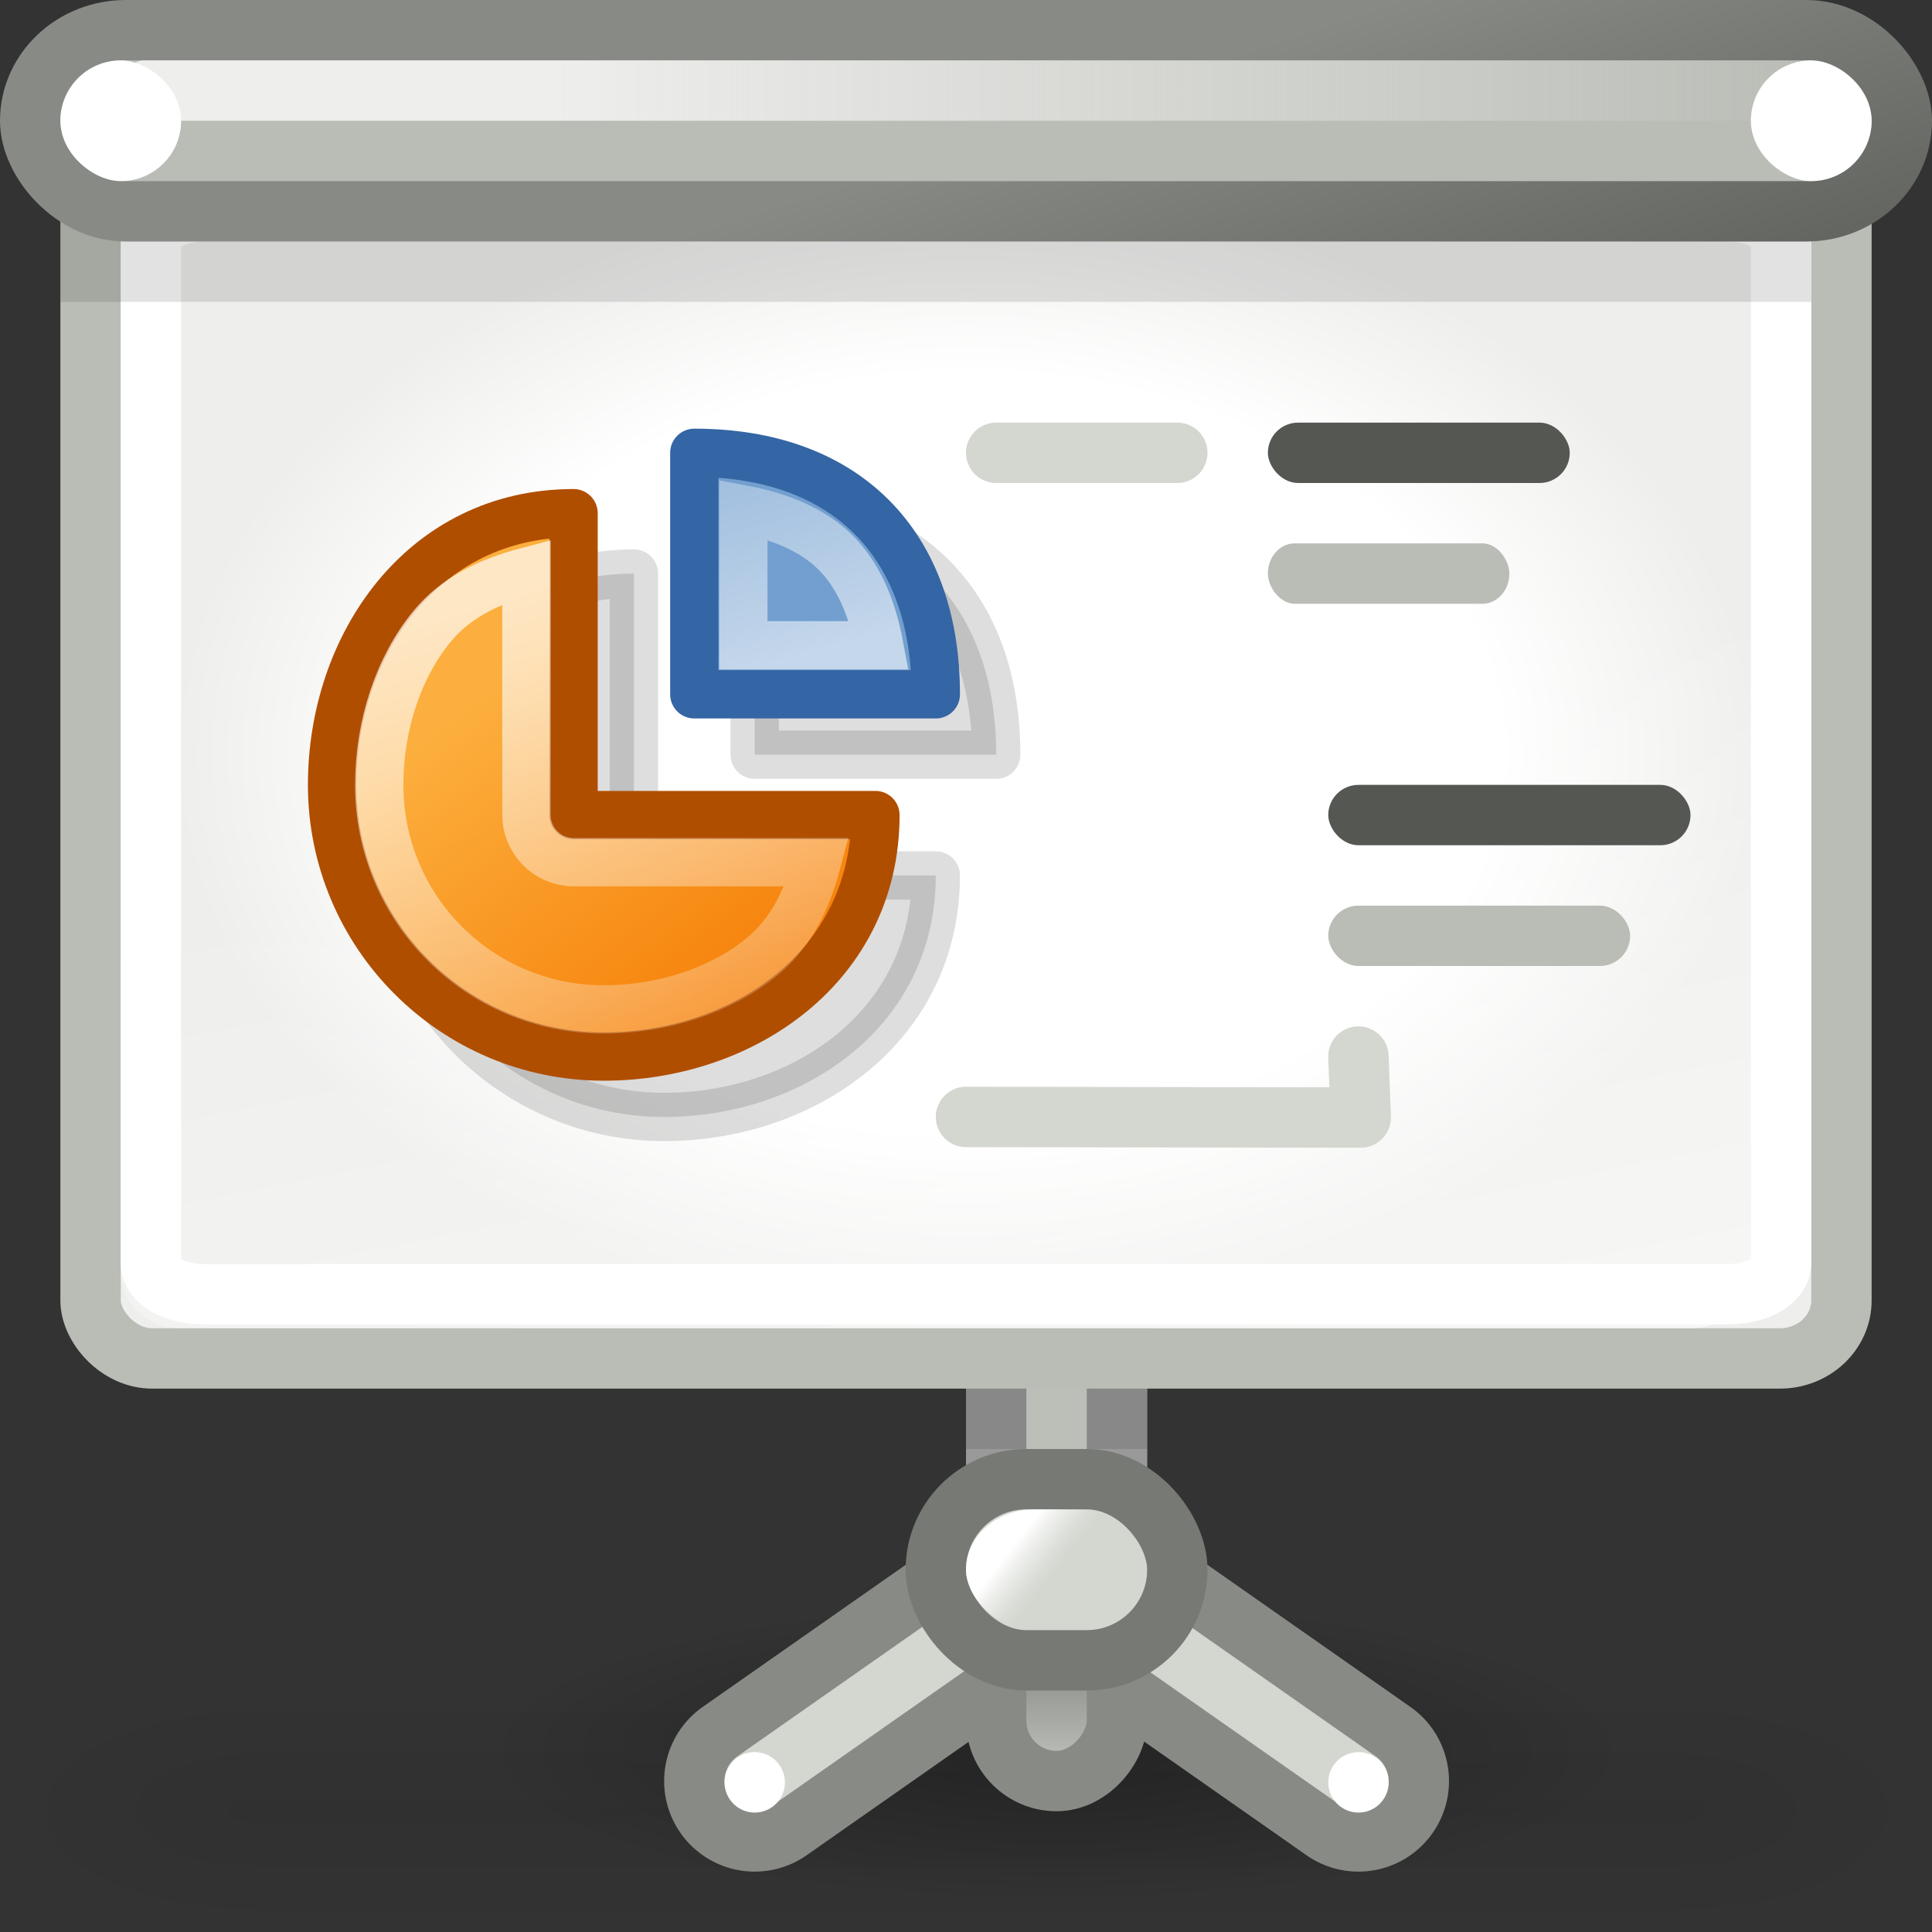 <?xml version="1.0" encoding="UTF-8" standalone="no"?>
<!-- Created with Inkscape (http://www.inkscape.org/) -->
<svg
   xmlns:dc="http://purl.org/dc/elements/1.1/"
   xmlns:cc="http://creativecommons.org/ns#"
   xmlns:rdf="http://www.w3.org/1999/02/22-rdf-syntax-ns#"
   xmlns:svg="http://www.w3.org/2000/svg"
   xmlns="http://www.w3.org/2000/svg"
   xmlns:xlink="http://www.w3.org/1999/xlink"
   xmlns:sodipodi="http://sodipodi.sourceforge.net/DTD/sodipodi-0.dtd"
   xmlns:inkscape="http://www.inkscape.org/namespaces/inkscape"
   width="32"
   height="32"
   id="svg2160"
   sodipodi:version="0.32"
   inkscape:version="0.46"
   sodipodi:docbase="/home/hbons/Desktop/Ubuntu Visual Refresh: Discovery"
   sodipodi:docname="x-office-presentation.svg"
   inkscape:output_extension="org.inkscape.output.svg.inkscape"
   version="1.0">
  <rect width="100%" height="100%" fill="#333333" stroke="none"/>
  <defs
     id="defs2162">
    <linearGradient
       inkscape:collect="always"
       id="linearGradient4102">
      <stop
         style="stop-color:#ffffff;stop-opacity:1;"
         offset="0"
         id="stop4104" />
      <stop
         style="stop-color:#ffffff;stop-opacity:0;"
         offset="1"
         id="stop4106" />
    </linearGradient>
    <linearGradient
       inkscape:collect="always"
       id="linearGradient4090">
      <stop
         style="stop-color:#ffffff;stop-opacity:1;"
         offset="0"
         id="stop4092" />
      <stop
         style="stop-color:#ffffff;stop-opacity:0;"
         offset="1"
         id="stop4094" />
    </linearGradient>
    <linearGradient
       inkscape:collect="always"
       id="linearGradient3926">
      <stop
         style="stop-color:#000000;stop-opacity:1;"
         offset="0"
         id="stop3928" />
      <stop
         style="stop-color:#000000;stop-opacity:0;"
         offset="1"
         id="stop3930" />
    </linearGradient>
    <linearGradient
       id="linearGradient3832">
      <stop
         style="stop-color:#ffffff;stop-opacity:1"
         offset="0"
         id="stop3834" />
      <stop
         id="stop3840"
         offset="0.674"
         style="stop-color:#ffffff;stop-opacity:1;" />
      <stop
         style="stop-color:#eeeeec;stop-opacity:1"
         offset="1"
         id="stop3836" />
    </linearGradient>
    <linearGradient
       inkscape:collect="always"
       id="linearGradient3357">
      <stop
         style="stop-color:#f57900;stop-opacity:1"
         offset="0"
         id="stop3359" />
      <stop
         style="stop-color:#fcaf3e;stop-opacity:1"
         offset="1"
         id="stop3362" />
    </linearGradient>
    <linearGradient
       inkscape:collect="always"
       id="linearGradient3351">
      <stop
         style="stop-color:#ffffff;stop-opacity:1;"
         offset="0"
         id="stop3353" />
      <stop
         style="stop-color:#ffffff;stop-opacity:0;"
         offset="1"
         id="stop3355" />
    </linearGradient>
    <linearGradient
       inkscape:collect="always"
       id="linearGradient3253">
      <stop
         style="stop-color:#888a85;stop-opacity:1;"
         offset="0"
         id="stop3255" />
      <stop
         style="stop-color:#d3d7cf;stop-opacity:1"
         offset="1"
         id="stop3257" />
    </linearGradient>
    <linearGradient
       inkscape:collect="always"
       id="linearGradient3363">
      <stop
         style="stop-color:#ffffff;stop-opacity:1"
         offset="0"
         id="stop3365" />
      <stop
         style="stop-color:#eeeeec;stop-opacity:0;"
         offset="1"
         id="stop3367" />
    </linearGradient>
    <linearGradient
       inkscape:collect="always"
       id="linearGradient3860">
      <stop
         style="stop-color:#888a85;stop-opacity:1;"
         offset="0"
         id="stop3862" />
      <stop
         style="stop-color:#555753;stop-opacity:1"
         offset="1"
         id="stop3864" />
    </linearGradient>
    <linearGradient
       inkscape:collect="always"
       id="linearGradient3844">
      <stop
         style="stop-color:#eeeeec;stop-opacity:1;"
         offset="0"
         id="stop3846" />
      <stop
         style="stop-color:#eeeeec;stop-opacity:0;"
         offset="1"
         id="stop3848" />
    </linearGradient>
    <linearGradient
       inkscape:collect="always"
       xlink:href="#linearGradient3844"
       id="linearGradient3850"
       x1="15.47"
       y1="-4.5"
       x2="43"
       y2="-4.5"
       gradientUnits="userSpaceOnUse"
       gradientTransform="matrix(0.757,0,0,1,-2.541,3)" />
    <linearGradient
       inkscape:collect="always"
       xlink:href="#linearGradient3860"
       id="linearGradient3866"
       x1="26.357"
       y1="2.571"
       x2="29"
       y2="10.571"
       gradientUnits="userSpaceOnUse"
       gradientTransform="translate(-5,-2)" />
    <radialGradient
       inkscape:collect="always"
       xlink:href="#linearGradient3832"
       id="radialGradient3249"
       cx="20.261"
       cy="13.527"
       fx="20.261"
       fy="13.527"
       r="18.5"
       gradientTransform="matrix(0.709,0,0,0.504,1.643,5.667)"
       gradientUnits="userSpaceOnUse" />
    <linearGradient
       inkscape:collect="always"
       xlink:href="#linearGradient3363"
       id="linearGradient3316"
       gradientUnits="userSpaceOnUse"
       x1="24.857"
       y1="39.5"
       x2="25.5"
       y2="40"
       gradientTransform="translate(-8,-14)" />
    <linearGradient
       inkscape:collect="always"
       xlink:href="#linearGradient3253"
       id="linearGradient3324"
       gradientUnits="userSpaceOnUse"
       gradientTransform="translate(8,-15)"
       x1="-25.942"
       y1="42.407"
       x2="-25.942"
       y2="45" />
    <linearGradient
       inkscape:collect="always"
       xlink:href="#linearGradient3351"
       id="linearGradient2570"
       gradientUnits="userSpaceOnUse"
       gradientTransform="matrix(1,0,0,0.905,-5,-1.524)"
       x1="26.5"
       y1="40.304"
       x2="21"
       y2="15.5" />
    <linearGradient
       id="linearGradient3688"
       inkscape:collect="always">
      <stop
         id="stop3690"
         offset="0"
         style="stop-color:black;stop-opacity:1;" />
      <stop
         id="stop3692"
         offset="1"
         style="stop-color:black;stop-opacity:0;" />
    </linearGradient>
    <linearGradient
       id="linearGradient3702">
      <stop
         id="stop3704"
         offset="0"
         style="stop-color:black;stop-opacity:0;" />
      <stop
         style="stop-color:black;stop-opacity:1;"
         offset="0.5"
         id="stop3710" />
      <stop
         id="stop3706"
         offset="1"
         style="stop-color:black;stop-opacity:0;" />
    </linearGradient>
    <radialGradient
       inkscape:collect="always"
       xlink:href="#linearGradient3688"
       id="radialGradient4024"
       gradientUnits="userSpaceOnUse"
       gradientTransform="matrix(2.004,0,0,1.4,27.988,-17.4)"
       cx="4.993"
       cy="43.5"
       fx="4.993"
       fy="43.5"
       r="2.5" />
    <radialGradient
       inkscape:collect="always"
       xlink:href="#linearGradient3688"
       id="radialGradient4026"
       gradientUnits="userSpaceOnUse"
       gradientTransform="matrix(2.004,0,0,1.4,-20.012,-104.4)"
       cx="4.993"
       cy="43.5"
       fx="4.993"
       fy="43.5"
       r="2.5" />
    <linearGradient
       inkscape:collect="always"
       xlink:href="#linearGradient3702"
       id="linearGradient4028"
       gradientUnits="userSpaceOnUse"
       x1="25.058"
       y1="47.028"
       x2="25.058"
       y2="39.999" />
    <radialGradient
       inkscape:collect="always"
       xlink:href="#linearGradient3926"
       id="radialGradient4036"
       gradientUnits="userSpaceOnUse"
       gradientTransform="matrix(1,0,0,0.316,0,29.421)"
       cx="24.5"
       cy="43"
       fx="24.5"
       fy="43"
       r="9.5" />
    <linearGradient
       inkscape:collect="always"
       xlink:href="#linearGradient4090"
       id="linearGradient4118"
       gradientUnits="userSpaceOnUse"
       x1="58.438"
       y1="9.75"
       x2="61.812"
       y2="20.5" />
    <linearGradient
       inkscape:collect="always"
       xlink:href="#linearGradient4102"
       id="linearGradient4120"
       gradientUnits="userSpaceOnUse"
       x1="63.419"
       y1="10.809"
       x2="61.452"
       y2="3.694" />
    <linearGradient
       inkscape:collect="always"
       xlink:href="#linearGradient3357"
       id="linearGradient4140"
       gradientUnits="userSpaceOnUse"
       x1="62.225"
       y1="18"
       x2="57.575"
       y2="11.851" />
  </defs>
  <sodipodi:namedview
     id="base"
     pagecolor="#ffffff"
     bordercolor="#666666"
     borderopacity="1.0"
     inkscape:pageopacity="0.0"
     inkscape:pageshadow="2"
     inkscape:zoom="1"
     inkscape:cx="23.63362"
     inkscape:cy="-14.159595"
     inkscape:current-layer="layer1"
     showgrid="false"
     inkscape:grid-bbox="true"
     inkscape:document-units="px"
     inkscape:window-width="1440"
     inkscape:window-height="847"
     inkscape:window-x="41"
     inkscape:window-y="198"
     showguides="true"
     inkscape:guide-bbox="true"
     inkscape:snap-nodes="true"
     inkscape:snap-bbox="false"
     objecttolerance="10000"
     gridtolerance="10000"
     guidetolerance="10000"
     showborder="false"
     inkscape:showpageshadow="false">
    <inkscape:grid
       type="xygrid"
       id="grid2561"
       empspacing="2"
       visible="true"
       enabled="true"
       spacingx="0.5px"
       spacingy="0.5px" />
  </sodipodi:namedview>
  <g
     id="layer1"
     inkscape:label="Layer 1"
     inkscape:groupmode="layer">
    <path
       sodipodi:type="arc"
       style="opacity:0.284;fill:url(#radialGradient4036);fill-opacity:1;stroke:none;stroke-width:1;stroke-linecap:round;stroke-linejoin:round;stroke-miterlimit:4;stroke-dasharray:none;stroke-dashoffset:0;stroke-opacity:1"
       id="path3994"
       sodipodi:cx="24.5"
       sodipodi:cy="43"
       sodipodi:rx="9.5"
       sodipodi:ry="3"
       d="M 34,43 A 9.5,3 0 1 1 15,43 A 9.5,3 0 1 1 34,43 z"
       transform="matrix(1,0,0,0.833,-7,-6.833)" />
    <g
       transform="matrix(0.8,0,0,0.444,-3.2,11.111)"
       inkscape:label="Shadow"
       id="g3996"
       style="opacity:0.14;display:inline">
      <g
         transform="matrix(1.053,0,0,1.286,-1.263,-13.429)"
         style="opacity:0.4"
         id="g3998">
        <rect
           style="opacity:1;fill:url(#radialGradient4024);fill-opacity:1;stroke:none;stroke-width:1;stroke-linecap:round;stroke-linejoin:miter;stroke-miterlimit:4;stroke-dasharray:none;stroke-opacity:1"
           id="rect4000"
           width="5"
           height="7"
           x="38"
           y="40" />
        <rect
           style="opacity:1;fill:url(#radialGradient4026);fill-opacity:1;stroke:none;stroke-width:1;stroke-linecap:round;stroke-linejoin:miter;stroke-miterlimit:4;stroke-dasharray:none;stroke-opacity:1"
           id="rect4002"
           width="5"
           height="7"
           x="-10"
           y="-47"
           transform="scale(-1,-1)" />
        <rect
           style="opacity:1;fill:url(#linearGradient4028);fill-opacity:1;stroke:none;stroke-width:1;stroke-linecap:round;stroke-linejoin:miter;stroke-miterlimit:4;stroke-dasharray:none;stroke-opacity:1"
           id="rect4004"
           width="28"
           height="7"
           x="10"
           y="40" />
      </g>
    </g>
    <path
       style="fill:#d3d7cf;fill-rule:evenodd;stroke:#888a85;stroke-width:3;stroke-linecap:round;stroke-linejoin:miter;stroke-miterlimit:4;stroke-dasharray:none;stroke-opacity:1"
       d="M 12.5,29.5 L 17.5,26"
       id="path3405" />
    <path
       style="fill:#d3d7cf;fill-rule:evenodd;stroke:#888a85;stroke-width:3;stroke-linecap:round;stroke-linejoin:miter;stroke-miterlimit:4;stroke-dasharray:none;stroke-opacity:1"
       d="M 22.5,29.5 L 17.5,26"
       id="path3407" />
    <rect
       style="fill:url(#linearGradient3324);fill-opacity:1;stroke:#888a85;stroke-width:1;stroke-miterlimit:4;stroke-dasharray:none;stroke-opacity:1"
       id="rect3251"
       width="2"
       height="9"
       x="-18.5"
       y="20.5"
       rx="1"
       ry="1"
       transform="scale(-1,1)" />
    <path
       style="fill:#d3d7cf;fill-rule:evenodd;stroke:#d3d7cf;stroke-width:1px;stroke-linecap:round;stroke-linejoin:miter;stroke-opacity:1"
       d="M 12.5,29.5 L 17.5,26"
       id="path3401" />
    <rect
       transform="scale(-1,1)"
       ry="1.432"
       rx="1"
       y="13.611"
       x="-18.5"
       height="12.889"
       width="2"
       id="rect3310"
       style="opacity:1;fill:#d3d7cf;fill-opacity:1;stroke:#999999;stroke-width:1;stroke-miterlimit:4;stroke-dasharray:none;stroke-opacity:1" />
    <path
       style="fill:#d3d7cf;fill-rule:evenodd;stroke:#d3d7cf;stroke-width:1px;stroke-linecap:round;stroke-linejoin:miter;stroke-opacity:1"
       d="M 22.5,29.5 L 17.5,26"
       id="path3403" />
    <rect
       style="fill:#d3d7cf;fill-opacity:1;stroke:#777974;stroke-width:1;stroke-miterlimit:4;stroke-dasharray:none;stroke-opacity:1"
       id="rect3883"
       width="4"
       height="3"
       x="15.5"
       y="24.5"
       rx="1.5"
       ry="1.5" />
    <path
       sodipodi:type="arc"
       style="fill:#ffffff;fill-opacity:1;stroke:none;stroke-width:1.581;stroke-miterlimit:4;stroke-dasharray:none;stroke-opacity:1"
       id="path4001"
       sodipodi:cx="20.178572"
       sodipodi:cy="44.67857"
       sodipodi:rx="1.25"
       sodipodi:ry="0.96428573"
       d="M 21.429,44.679 A 1.25,0.964 0 1 1 18.929,44.679 A 1.25,0.964 0 1 1 21.429,44.679 z"
       transform="matrix(0.4,0,0,0.519,14.429,6.333)" />
    <path
       sodipodi:type="arc"
       style="fill:#ffffff;fill-opacity:1;stroke:none;stroke-width:1.581;stroke-miterlimit:4;stroke-dasharray:none;stroke-opacity:1"
       id="path4005"
       sodipodi:cx="20.178572"
       sodipodi:cy="44.67857"
       sodipodi:rx="1.25"
       sodipodi:ry="0.96428573"
       d="M 21.429,44.679 A 1.25,0.964 0 1 1 18.929,44.679 A 1.25,0.964 0 1 1 21.429,44.679 z"
       transform="matrix(0.4,0,0,0.519,4.429,6.333)" />
    <rect
       style="fill:url(#linearGradient3316);fill-opacity:1;stroke:none"
       id="rect3361"
       width="3"
       height="2"
       x="16"
       y="25"
       rx="1.125"
       ry="1" />
    <rect
       style="opacity:0.117;fill:#000000;fill-opacity:1;stroke:none;stroke-width:3;stroke-linecap:round;stroke-linejoin:miter;stroke-miterlimit:4;stroke-dasharray:none;stroke-dashoffset:0;stroke-opacity:1"
       id="rect3411"
       width="3"
       height="2"
       x="16"
       y="22" />
    <rect
       style="opacity:1;fill:url(#radialGradient3249);fill-opacity:1;stroke:#babdb6;stroke-width:1;stroke-miterlimit:4;stroke-dasharray:none;stroke-opacity:1"
       id="rect2168"
       width="29"
       height="20"
       x="1.5"
       y="2.5"
       rx="1.02"
       ry="0.96" />
    <path
       style="fill:url(#linearGradient2570);fill-opacity:1;stroke:none;stroke-width:1;stroke-miterlimit:4;stroke-opacity:1"
       d="M 2.991,3 L 28.009,3 C 28.558,3 29,3.411 29,3.922 L 29,21.078 C 29,21.589 28.558,22 28.009,22 L 2.991,22 C 2.442,22 2,21.589 2,21.078 L 2,3.922 C 2,3.411 2.442,3 2.991,3 z"
       id="rect3349"
       sodipodi:nodetypes="ccccccccc" />
    <path
       style="fill:none;fill-opacity:1;stroke:#ffffff;stroke-width:1;stroke-miterlimit:4;stroke-opacity:1"
       d="M 3.406,3.5 C 2.877,3.5 2.5,3.72 2.5,4.029 L 2.5,20.908 C 2.5,21.217 2.877,21.437 3.406,21.437 L 28.594,21.437 C 29.123,21.437 29.5,21.217 29.5,20.908 L 29.5,4.029 C 29.5,3.72 29.123,3.5 28.594,3.5 L 3.406,3.5 z"
       id="path3151"
       sodipodi:nodetypes="ccccccccc" />
    <rect
       style="opacity:0.117;fill:#000000;fill-opacity:1;stroke:none;stroke-width:0.8;stroke-linecap:round;stroke-linejoin:round;stroke-miterlimit:4;stroke-dasharray:none;stroke-dashoffset:0;stroke-opacity:1"
       id="rect3285"
       width="29"
       height="2"
       x="1"
       y="3" />
    <rect
       style="opacity:1;fill:#babdb6;fill-opacity:1;stroke:url(#linearGradient3866);stroke-width:1;stroke-miterlimit:4;stroke-dasharray:none;stroke-opacity:1"
       id="rect3827"
       width="31"
       height="3"
       x="0.5"
       y="0.5"
       rx="1.583"
       ry="1.5" />
    <rect
       style="opacity:1;fill:url(#linearGradient3850);fill-opacity:1;stroke:none;stroke-width:1;stroke-miterlimit:4;stroke-dasharray:none;stroke-opacity:1"
       id="rect3842"
       width="28"
       height="1"
       x="2"
       y="-2"
       transform="scale(1,-1)"
       rx="0.378"
       ry="0.5" />
    <rect
       style="opacity:1;fill:#ffffff;fill-opacity:1;stroke:none;stroke-width:1;stroke-miterlimit:4;stroke-dasharray:none;stroke-opacity:1"
       id="rect4202"
       width="2"
       height="2"
       x="1"
       y="29"
       transform="matrix(7.3523171e-8,1,1,-1.8380787e-8,0,0)"
       rx="1"
       ry="1" />
    <rect
       style="fill:#babdb6;fill-opacity:1;stroke:none;stroke-width:1;stroke-miterlimit:4;stroke-dasharray:none;stroke-opacity:1"
       id="rect3815"
       width="5"
       height="1"
       x="22"
       y="15"
       rx="0.5"
       ry="0.5" />
    <rect
       style="fill:#555753;fill-opacity:1;stroke:none;stroke-width:1;stroke-miterlimit:4;stroke-dasharray:none;stroke-opacity:1"
       id="rect3817"
       width="6"
       height="1"
       x="22"
       y="13"
       rx="0.5"
       ry="0.5" />
    <rect
       style="fill:#babdb6;fill-opacity:1;stroke:none"
       id="rect3821"
       width="4"
       height="1"
       x="21"
       y="9"
       rx="0.444"
       ry="0.5" />
    <rect
       style="fill:#555753;fill-opacity:1;stroke:none"
       id="rect3823"
       width="5"
       height="1"
       x="21"
       y="7"
       rx="0.5"
       ry="0.5" />
    <path
       style="fill:none;fill-rule:evenodd;stroke:#d3d7cf;stroke-width:1px;stroke-linecap:round;stroke-linejoin:round;stroke-opacity:1"
       d="M 16,18.5 L 22.538,18.51 L 22.5,17.5"
       id="path3277"
       sodipodi:nodetypes="ccc" />
    <path
       style="fill:none;fill-rule:evenodd;stroke:#d3d7cf;stroke-width:1px;stroke-linecap:round;stroke-linejoin:miter;stroke-opacity:1"
       d="M 16.5,7.5 L 19.5,7.5"
       id="path3281"
       sodipodi:nodetypes="cc" />
    <rect
       style="opacity:1;fill:#ffffff;fill-opacity:1;stroke:none;stroke-width:1;stroke-miterlimit:4;stroke-dasharray:none;stroke-opacity:1"
       id="rect3409"
       width="2"
       height="2"
       x="1"
       y="1"
       transform="matrix(7.3523171e-8,1,1,-1.8380787e-8,0,0)"
       rx="1"
       ry="1" />
    <path
       style="opacity:0.13;fill:#000000;fill-opacity:1;stroke:#000000;stroke-width:0.8;stroke-linecap:round;stroke-linejoin:round;stroke-miterlimit:4;stroke-dasharray:none;stroke-dashoffset:0;stroke-opacity:1"
       d="M 12.5,8.5 L 12.5,12.5 L 16.5,12.5 C 16.5,10 15,8.5 12.5,8.5 z M 10.5,9.5 C 8,9.5 6.5,11.688 6.5,14 C 6.5,16.484 8.516,18.5 11,18.5 C 13.312,18.5 15.5,17 15.5,14.5 L 10.5,14.5 L 10.5,9.5 z"
       id="path4135" />
    <g
       id="g4110"
       transform="translate(-50,0)">
      <path
         sodipodi:nodetypes="cccc"
         id="path4047"
         d="M 61.5,7.5 L 61.5,11.5 L 65.5,11.5 C 65.5,9 64,7.5 61.5,7.5 z"
         style="opacity:1;fill:#729fcf;fill-opacity:1;stroke:#3465a4;stroke-width:0.8;stroke-linecap:round;stroke-linejoin:round;stroke-miterlimit:4;stroke-dasharray:none;stroke-dashoffset:0;stroke-opacity:1" />
      <path
         sodipodi:nodetypes="cssccc"
         id="path4056"
         d="M 59.5,8.5 C 57,8.5 55.5,10.688 55.5,13 C 55.5,15.484 57.516,17.5 60,17.5 C 62.312,17.5 64.5,16 64.5,13.5 L 59.5,13.5 L 59.5,8.5 z"
         style="opacity:1;fill:url(#linearGradient4140);fill-opacity:1;stroke:#b04e00;stroke-width:0.8;stroke-linecap:round;stroke-linejoin:round;stroke-miterlimit:4;stroke-dasharray:none;stroke-dashoffset:0;stroke-opacity:1" />
      <path
         d="M 58.719,9.469 C 58.102,9.632 57.551,9.895 57.156,10.375 C 56.6,11.052 56.281,12.014 56.281,13 C 56.281,15.058 57.942,16.719 60,16.719 C 60.986,16.719 61.948,16.4 62.625,15.844 C 63.105,15.449 63.368,14.898 63.531,14.281 L 59.5,14.281 C 59.07,14.278 58.722,13.93 58.719,13.5 L 58.719,9.469 z"
         id="path4086"
         style="opacity:0.703;fill:none;fill-opacity:1;stroke:url(#linearGradient4118);stroke-width:0.8;stroke-linecap:round;stroke-linejoin:miter;stroke-miterlimit:4;stroke-dasharray:none;stroke-dashoffset:0;stroke-opacity:1"
         inkscape:original="M 59.5 8.5 C 57 8.5 55.5 10.687688 55.5 13 C 55.5 15.484 57.516 17.5 60 17.5 C 62.312312 17.5 64.5 16 64.5 13.5 L 59.5 13.5 L 59.5 8.5 z "
         inkscape:radius="-0.78661168"
         sodipodi:type="inkscape:offset" />
      <path
         d="M 62.312,8.438 L 62.312,10.688 L 64.562,10.688 C 64.441,10.044 64.208,9.52 63.844,9.156 C 63.48,8.792 62.956,8.559 62.312,8.438 z"
         id="path4100"
         style="opacity:0.581;fill:none;fill-opacity:1;stroke:url(#linearGradient4120);stroke-width:0.8;stroke-linecap:round;stroke-linejoin:miter;stroke-miterlimit:4;stroke-dasharray:none;stroke-dashoffset:0;stroke-opacity:1"
         inkscape:original="M 61.5 7.5 L 61.5 11.5 L 65.5 11.5 C 65.5 9 64 7.5 61.5 7.5 z "
         inkscape:radius="-0.81942618"
         sodipodi:type="inkscape:offset" />
    </g>
  </g>
</svg>
